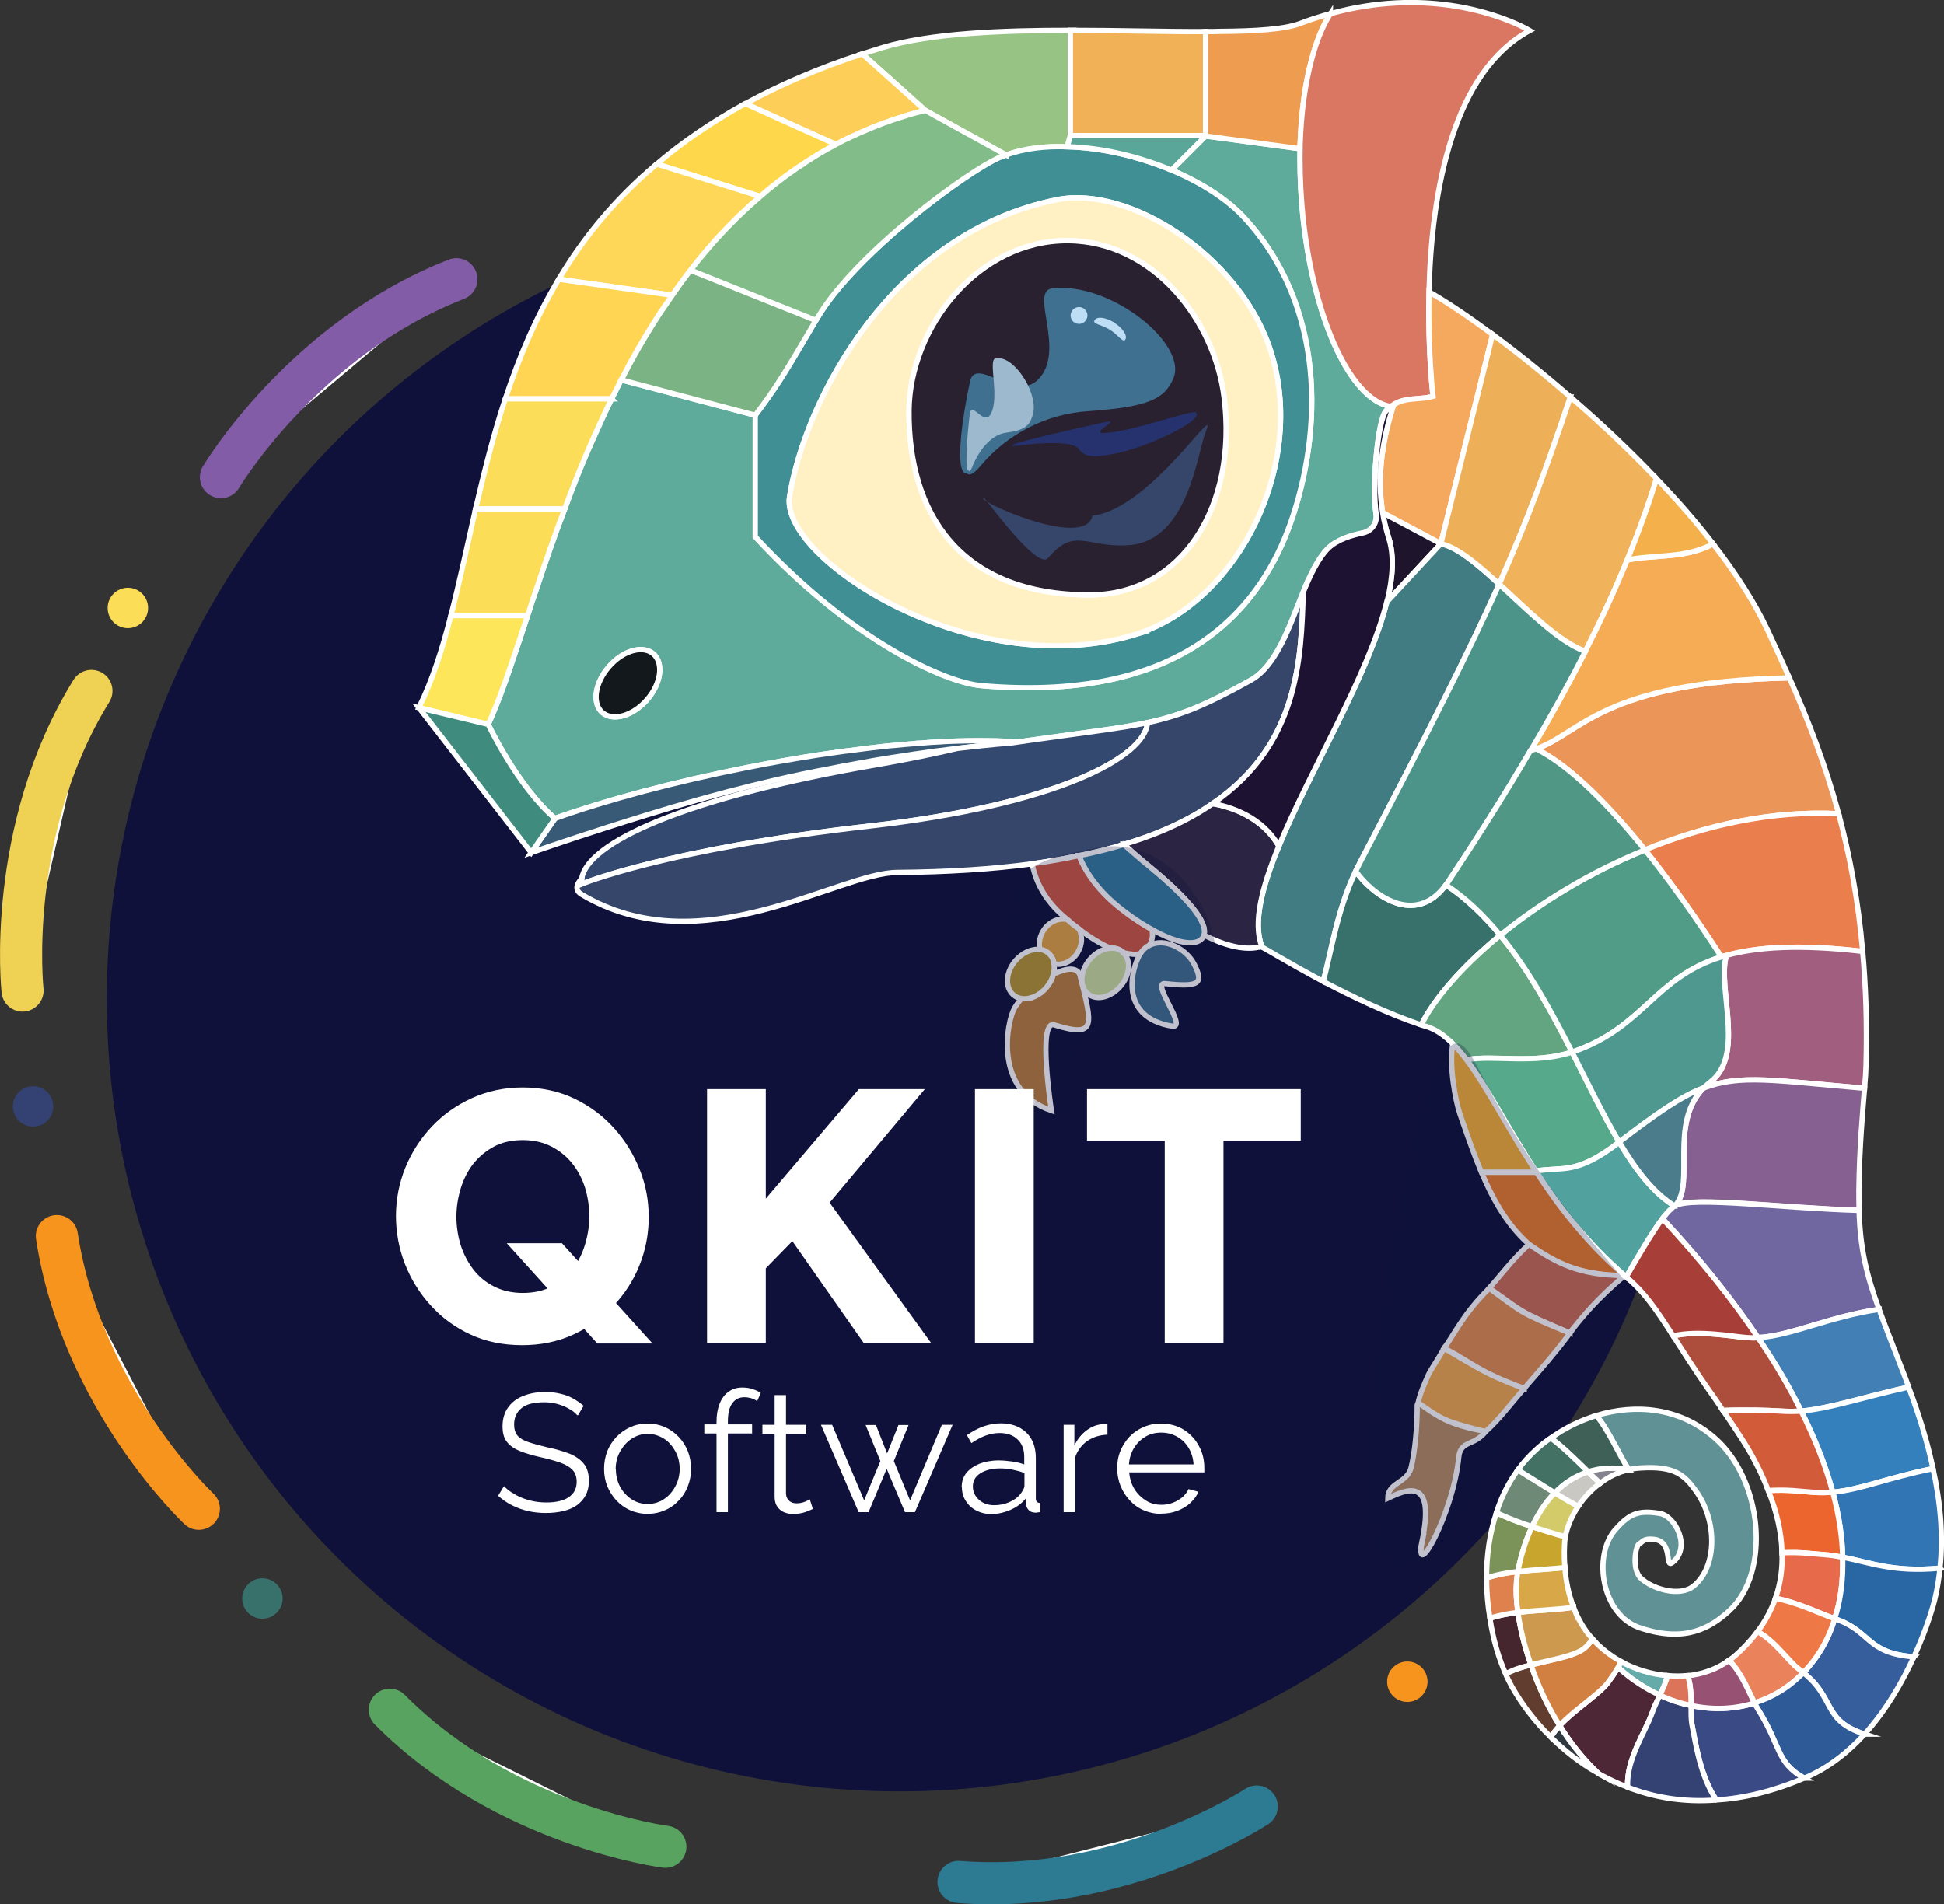 <?xml version="1.0" encoding="UTF-8"?>
<svg id="Layer_2" data-name="Layer 2" xmlns="http://www.w3.org/2000/svg" viewBox="0 0 92.3 90.43">
  <rect x="0" y="0" width="92.3" height="90.43" fill="#333333" stroke="none"/>
  <defs>
    <style>
      .cls-1 {
        stroke: #58a35f;
      }

      .cls-1, .cls-2, .cls-3, .cls-4, .cls-5, .cls-6 {
        fill: #fff;
      }

      .cls-1, .cls-3, .cls-4, .cls-5, .cls-6 {
        stroke-linecap: round;
        stroke-linejoin: round;
        stroke-width: 2px;
      }

      .cls-7 {
        fill: #e76a4a;
      }

      .cls-7, .cls-8, .cls-9, .cls-10, .cls-11, .cls-12, .cls-13, .cls-14, .cls-15, .cls-16, .cls-17, .cls-18, .cls-19, .cls-20, .cls-21, .cls-22, .cls-23, .cls-24, .cls-25, .cls-26, .cls-27, .cls-28, .cls-29, .cls-30, .cls-31, .cls-32, .cls-33, .cls-34, .cls-35, .cls-36, .cls-37, .cls-38, .cls-39, .cls-40, .cls-41, .cls-42, .cls-43, .cls-44, .cls-45, .cls-46, .cls-47, .cls-48, .cls-49, .cls-50, .cls-51, .cls-52, .cls-53, .cls-54, .cls-55, .cls-56, .cls-57, .cls-58, .cls-59, .cls-60, .cls-61, .cls-62, .cls-63, .cls-64, .cls-65, .cls-66, .cls-67, .cls-68, .cls-69, .cls-70, .cls-71, .cls-72, .cls-73, .cls-74, .cls-75, .cls-76, .cls-77, .cls-78, .cls-79, .cls-80, .cls-81, .cls-82, .cls-83, .cls-84, .cls-85, .cls-86, .cls-87, .cls-88, .cls-89, .cls-90, .cls-91, .cls-92, .cls-93, .cls-94, .cls-95, .cls-96, .cls-97, .cls-98, .cls-99, .cls-100, .cls-101 {
        stroke: #fff;
        stroke-miterlimit: 10;
        stroke-width: .25px;
      }

      .cls-8 {
        fill: #a15e7e;
      }

      .cls-9 {
        fill: #65abaa;
      }

      .cls-10 {
        fill: #d3ca6a;
      }

      .cls-11 {
        fill: #d25b3a;
      }

      .cls-102 {
        fill: #25326d;
      }

      .cls-12 {
        fill: #385a76;
      }

      .cls-13 {
        fill: #e3a343;
      }

      .cls-14, .cls-103 {
        fill: #407090;
      }

      .cls-104, .cls-75 {
        fill: #fcdd57;
      }

      .cls-15, .cls-105 {
        fill: #334173;
      }

      .cls-16 {
        fill: #eeaf59;
      }

      .cls-106 {
        fill: #9db9cd;
      }

      .cls-17 {
        fill: #ec9558;
      }

      .cls-18 {
        fill: #51a29f;
      }

      .cls-19 {
        fill: #a73f38;
      }

      .cls-20 {
        fill: #ffd553;
      }

      .cls-21 {
        fill: #437163;
      }

      .cls-22 {
        fill: #292030;
      }

      .cls-23 {
        fill: #ee9d50;
      }

      .cls-24 {
        fill: #eb7d2c;
      }

      .cls-25 {
        fill: #7b9358;
      }

      .cls-26 {
        fill: #c8a62d;
      }

      .cls-27 {
        fill: #ffd758;
      }

      .cls-28 {
        fill: #82bc89;
      }

      .cls-29 {
        fill: #eb7e4d;
      }

      .cls-30, .cls-107 {
        fill: #38706c;
      }

      .cls-31 {
        fill: #866090;
      }

      .cls-32 {
        fill: #ec652e;
      }

      .cls-33 {
        fill: #13181d;
      }

      .cls-34 {
        fill: #fee65a;
      }

      .cls-35 {
        fill: #613d30;
      }

      .cls-36 {
        fill: #4e2737;
      }

      .cls-108 {
        fill: #bddef5;
      }

      .cls-37 {
        fill: #46262e;
      }

      .cls-38 {
        fill: #4c9489;
      }

      .cls-39 {
        fill: #2b2543;
      }

      .cls-40 {
        fill: #1e142c;
      }

      .cls-41 {
        fill: #303940;
      }

      .cls-42 {
        fill: #57a98c;
      }

      .cls-43 {
        fill: #5eaa9b;
      }

      .cls-44 {
        fill: #394a85;
      }

      .cls-45 {
        fill: #de814c;
      }

      .cls-46 {
        fill: #2966a4;
      }

      .cls-47 {
        fill: #3480bc;
      }

      .cls-48 {
        fill: #509c86;
      }

      .cls-49 {
        fill: #cc994f;
      }

      .cls-50 {
        fill: #6e8a76;
      }

      .cls-51 {
        fill: #3f8f94;
      }

      .cls-3 {
        stroke: #f7941d;
      }

      .cls-4 {
        stroke: #efd154;
      }

      .cls-52 {
        fill: #609194;
      }

      .cls-5 {
        stroke: #2d7b93;
      }

      .cls-53 {
        fill: #b98e65;
      }

      .cls-54 {
        fill: #f5ac55;
      }

      .cls-55 {
        fill: #cddf9f;
      }

      .cls-56 {
        fill: #db7459;
      }

      .cls-57 {
        fill: #3f8c7e;
      }

      .cls-58 {
        fill: #417fb5;
      }

      .cls-59 {
        fill: #85828f;
      }

      .cls-6 {
        stroke: #825ca6;
      }

      .cls-60 {
        fill: #ee7946;
      }

      .cls-109 {
        opacity: .26;
      }

      .cls-109, .cls-110 {
        fill: #0f113a;
      }

      .cls-61 {
        fill: #7cb385;
      }

      .cls-62 {
        fill: #f1aa4f;
      }

      .cls-63 {
        fill: #417c82;
      }

      .cls-64 {
        fill: #2e5a97;
      }

      .cls-65 {
        fill: #509885;
      }

      .cls-66 {
        fill: #63a580;
      }

      .cls-67 {
        fill: #f4a95e;
      }

      .cls-68 {
        fill: #5aa79a;
      }

      .cls-69 {
        fill: #b79433;
      }

      .cls-70 {
        fill: #365d9c;
      }

      .cls-71 {
        fill: #7167a0;
      }

      .cls-72 {
        fill: #fff1c3;
      }

      .cls-73 {
        fill: #d28042;
      }

      .cls-74 {
        fill: #ea835c;
      }

      .cls-76 {
        fill: #e28e50;
      }

      .cls-111, .cls-83 {
        fill: #35466a;
      }

      .cls-77 {
        fill: #d8a848;
      }

      .cls-78 {
        fill: #4f9890;
      }

      .cls-79 {
        fill: #f3b04b;
      }

      .cls-112 {
        fill: #f7941d;
      }

      .cls-80 {
        fill: #347ba1;
      }

      .cls-81 {
        fill: #d97763;
      }

      .cls-82 {
        fill: #97c485;
      }

      .cls-84 {
        fill: #4a7c8b;
      }

      .cls-85 {
        fill: #ad4e3c;
      }

      .cls-86 {
        fill: #bb7f3d;
      }

      .cls-87 {
        fill: #f7b137;
      }

      .cls-88 {
        fill: #ca6d55;
      }

      .cls-89 {
        fill: #fbdd59;
      }

      .cls-90 {
        fill: #d05944;
      }

      .cls-91 {
        fill: #1e1232;
      }

      .cls-92 {
        fill: #3275b5;
      }

      .cls-93 {
        fill: none;
      }

      .cls-94 {
        fill: #cac8c3;
      }

      .cls-95 {
        fill: #f1b157;
      }

      .cls-96 {
        fill: #3e6057;
      }

      .cls-97 {
        fill: #f0b25a;
      }

      .cls-98 {
        fill: #965173;
      }

      .cls-99 {
        fill: #fdcf58;
      }

      .cls-100 {
        fill: #ffd74a;
      }

      .cls-101 {
        fill: #334970;
      }
    </style>
  </defs>
  <g id="Layer_1-2" data-name="Layer 1">
    <g>
      <path class="cls-109" d="M57.58,46.55c-1.81,4.6-5,1.54-5.55,5.35-.43,2.97-5.39,.88-4.59-4.53,.85-5.76-.23-6.51,4.71-7.38,3.67-.65,6.53,3.77,5.43,6.56Z"/>
      <g>
        <circle class="cls-110" cx="42.71" cy="47.43" r="37.64"/>
        <g>
          <path class="cls-43" d="M66.04,19.3s-.02,0-.03-.01c-1.94-.31-3.78-4.43-4.2-9.59-.08-.99-.1-1.95-.08-2.85l-.03,.21-4.46-.6-1.62,1.62c1.41,.59,2.63,1.37,3.44,2.24,3.91,4.23,3.74,10.17,2.22,14.5-1.28,3.63-4.66,8.61-14.68,7.74-1.76-.15-6.23-2.18-10.74-7.07v-5.77l-6.36-1.68h-.01c-.15,.3-.3,.6-.45,.9-.22,.44-.42,.88-.62,1.32-.16,.35-.32,.7-.47,1.05-.08,.19-.16,.38-.24,.57-.12,.28-.24,.57-.35,.85-.11,.28-.22,.57-.33,.85-.07,.2-.15,.39-.22,.59-.07,.18-.13,.36-.2,.53-.1,.27-.2,.53-.29,.8-.16,.44-.31,.87-.45,1.29-.01,.02-.02,.05-.03,.07-.11,.32-.21,.63-.31,.93-.17,.49-.33,.97-.48,1.44-.62,1.87-1.15,3.5-1.66,4.69-.07,.17-.14,.33-.21,.48,0,0,1.38,2.93,3.16,4.46,2.47-.87,5.66-1.73,9.17-2.42,1.15-.23,2.27-.42,3.35-.59,.35-.05,.7-.1,1.05-.15,.14-.02,.27-.04,.4-.05,.58-.08,1.15-.15,1.7-.21,.15-.02,.3-.03,.44-.04,.3-.03,.6-.06,.89-.08,.14-.02,.27-.03,.4-.03,.31-.03,.61-.05,.9-.06,.1-.01,.2-.01,.29-.02,.73-.03,1.4-.04,2.02-.03,.5,0,.95,.03,1.36,.06h0c.35-.05,.68-.1,.99-.14,2.4-.34,3.9-.51,5.17-.78,1.58-.34,2.8-.84,4.91-2.02,1.24-.7,1.84-2.58,2.49-4.18,.34-.83,.7-1.59,1.17-2.07,.42-.42,1.11-.63,1.65-.74,.43-.08,.71-.48,.64-.91-.2-1.26,.07-4.43,.47-4.89,.07-.08,.15-.16,.23-.21Zm-35.32,13.93c-.67,.77-1.62,1.04-2.12,.61s-.36-1.41,.31-2.18c.66-.77,1.61-1.04,2.11-.61,.5,.44,.37,1.41-.3,2.18Z"/>
          <path class="cls-93" d="M26.61,24.7c.06-.18,.13-.35,.19-.53,.08-.19,.15-.39,.23-.59"/>
          <path class="cls-93" d="M28.42,20.26c-.17,.35-.32,.7-.47,1.05"/>
          <path class="cls-82" d="M50.82,1.44V6.44l-.15,.53c-1.04-.04-2.04,.08-2.9,.39l-3.84-2.12c-1-.9-1.99-1.79-2.99-2.68,.32-.1,.64-.2,.96-.3,2.26-.68,5.59-.82,8.92-.82Z"/>
          <path class="cls-93" d="M43.93,5.24c-.35,.08-.7,.18-1.03,.29"/>
          <path class="cls-93" d="M42.71,5.59c-.21,.06-.41,.13-.61,.21"/>
          <path class="cls-93" d="M40.47,6.47c-.27,.12-.53,.26-.78,.39"/>
          <path class="cls-93" d="M38.69,7.43c-.13,.07-.25,.15-.38,.24"/>
          <path class="cls-93" d="M36.94,8.64c-.29,.22-.57,.44-.84,.69"/>
          <path class="cls-93" d="M32.79,12.83h-.01c-.03,.05-.07,.1-.11,.15-.26,.34-.52,.69-.76,1.04-.13,.18-.25,.36-.36,.54"/>
          <path class="cls-51" d="M59.06,10.32c-.81-.87-2.03-1.65-3.44-2.24-1.55-.65-3.31-1.07-4.95-1.11-1.04-.04-2.04,.08-2.9,.39-.09,.03-.17,.06-.25,.09-1.53,.63-6.92,4.6-8.71,7.65-.02,.04-.05,.08-.07,.11-1.51,2.58-1.88,3.18-2.88,4.51v5.77c4.51,4.89,8.98,6.92,10.74,7.07,10.02,.87,13.4-4.11,14.68-7.74,1.52-4.33,1.69-10.27-2.22-14.5Zm-5.29,19.85c-7.66,2.24-16.75-3.66-16.28-6.59,.74-4.61,4.87-12.55,12.72-14.1,3.36-.66,8.49,2.56,10.04,6.94,1.92,5.43-1.38,12.26-6.48,13.75Z"/>
          <path class="cls-72" d="M60.25,16.42c-1.55-4.38-6.68-7.6-10.04-6.94-7.85,1.55-11.98,9.49-12.72,14.1-.47,2.93,8.62,8.83,16.28,6.59,5.1-1.49,8.4-8.32,6.48-13.75Zm-8.52,11.83c-6.22,0-8.6-3.94-8.57-8.74,.03-3.96,3.28-8.12,7.57-8.08,4.05,.04,6.95,3.81,7.39,7.45,.64,5.13-1.97,9.37-6.39,9.37Z"/>
          <path class="cls-22" d="M51.73,28.25c-6.22,0-8.6-3.94-8.57-8.74,.03-3.96,3.28-8.12,7.57-8.08,4.05,.04,6.95,3.81,7.39,7.45,.64,5.13-1.97,9.37-6.39,9.37Z"/>
          <path class="cls-33" d="M30.72,33.23c-.67,.77-1.62,1.04-2.12,.61s-.36-1.41,.31-2.18c.66-.77,1.61-1.04,2.11-.61,.5,.44,.37,1.41-.3,2.18Z"/>
          <path class="cls-12" d="M48.31,35.24c-.09,.01-.18,.03-.27,.04,0,0-.96,.07-2.58,.26-.16,.02-.32,.04-.49,.06-.15,.02-.3,.04-.46,.06-.06,0-.11,.01-.17,.02-.58,.08-1.21,.17-1.89,.28-.02,0-.05,0-.08,.01-.53,.08-1.09,.18-1.68,.29-.41,.07-.84,.15-1.27,.24-.87,.16-1.78,.35-2.72,.57-.7,.16-1.42,.34-2.15,.53-.48,.13-.97,.26-1.47,.4-3.01,.85-6.21,1.93-6.21,1.93-.7,.23-1.27,.43-1.65,.56l1.11-1.59,.02-.03h-.01c2.47-.88,5.66-1.74,9.17-2.43,1.15-.23,2.27-.42,3.35-.59,.35-.05,.7-.1,1.05-.15,.14-.02,.27-.04,.4-.05,.58-.08,1.15-.15,1.7-.21,.15-.02,.3-.03,.44-.04,.3-.03,.6-.06,.89-.08,.14-.02,.27-.03,.4-.03,.31-.03,.61-.05,.9-.06,.1-.01,.2-.01,.29-.02,.73-.03,1.4-.04,2.02-.03,.5,0,.95,.03,1.36,.06Z"/>
          <path class="cls-34" d="M25.05,29.23c-.62,1.87-1.15,3.5-1.66,4.69-.07,.17-.14,.33-.21,.48l-3.29-.79c.64-1.3,1.11-2.78,1.52-4.38h3.64Z"/>
          <path class="cls-57" d="M26.35,38.87l-.02,.03-1.11,1.59-.71-.92-4.62-5.96,3.29,.79s1.38,2.93,3.16,4.46h.01Z"/>
          <path class="cls-99" d="M43.93,5.24c-.35,.08-.7,.18-1.03,.29-.07,.02-.13,.04-.19,.06-.21,.06-.41,.13-.61,.21-.07,.02-.13,.04-.2,.07-.24,.08-.47,.17-.7,.28-.24,.1-.47,.2-.7,.31-.01,0-.02,0-.03,.01-.27,.12-.53,.25-.78,.39l-4.3-1.94c1.62-.88,3.46-1.68,5.55-2.36,1,.89,1.99,1.78,2.99,2.68Z"/>
          <path class="cls-100" d="M39.69,6.86c-.34,.18-.68,.37-1,.57-.13,.08-.26,.16-.38,.24-.05,.03-.1,.06-.15,.11-.17,.1-.34,.21-.5,.33-.25,.17-.49,.35-.72,.53-.29,.22-.57,.45-.84,.69l-4.92-1.54c1.21-1.03,2.6-1.99,4.2-2.87h.01l4.3,1.94Z"/>
          <path class="cls-27" d="M36.1,9.33c-.33,.28-.66,.58-.97,.88-.13,.12-.25,.24-.36,.36-.15,.14-.29,.29-.43,.44-.3,.31-.58,.63-.86,.96-.01,.01-.02,.03-.03,.04-.21,.24-.41,.49-.6,.74-.02,.02-.04,.05-.06,.08-.04,.05-.08,.1-.12,.15-.26,.34-.51,.69-.75,1.04h-.01l-5.38-.76c1.16-1.95,2.66-3.8,4.65-5.47l4.92,1.54Z"/>
          <path class="cls-20" d="M31.92,14.02c-.12,.18-.25,.36-.37,.54-.13,.18-.25,.36-.36,.54-.62,.96-1.18,1.94-1.69,2.94h-.01c-.15,.3-.3,.6-.45,.9h-5.05c.64-1.93,1.44-3.85,2.54-5.68l5.38,.76h.01Z"/>
          <path class="cls-89" d="M29.04,18.94c-.22,.44-.42,.88-.62,1.32-.16,.35-.32,.7-.47,1.05-.08,.19-.16,.38-.24,.57-.12,.28-.24,.57-.35,.85-.11,.28-.22,.57-.33,.85-.07,.2-.15,.39-.22,.59h-4.23c.4-1.71,.83-3.47,1.41-5.23h5.05Z"/>
          <path class="cls-75" d="M26.81,24.17c-.07,.18-.13,.36-.2,.53-.1,.27-.2,.53-.29,.8-.16,.44-.31,.87-.45,1.29-.01,.02-.02,.05-.03,.07-.11,.32-.21,.63-.31,.93-.17,.49-.33,.97-.48,1.44h-3.64c.41-1.59,.77-3.3,1.17-5.06h4.23Z"/>
          <path class="cls-101" d="M54.48,34.32c-.1,1.63-4.29,3.9-13.21,4.91-9.65,1.09-13.65,2.75-13.65,2.75-.01-.09-.01-.18,0-.27,.27-1.64,4.64-3.8,14.2-5.43,1.32-.23,2.53-.48,3.64-.74,1.62-.19,2.58-.26,2.58-.26,.09-.01,.18-.03,.27-.04h0c.35-.05,.68-.1,.99-.14,2.4-.34,3.9-.51,5.17-.78Z"/>
          <path class="cls-95" d="M57.24,1.5V6.44h-6.42V1.44c2.26,0,4.51,.07,6.42,.06Z"/>
          <path class="cls-68" d="M57.24,6.44v.02l-1.62,1.62c-1.55-.65-3.31-1.07-4.95-1.11l.15-.53h6.42Z"/>
          <path class="cls-23" d="M63.17,.65c-.36,.55-.66,1.29-.89,2.16-.31,1.14-.5,2.52-.55,4.04l-.03,.21-4.46-.6V1.5c.23,0,.46,0,.67-.01,1.73-.01,3.1-.1,3.83-.38,.27-.1,.54-.2,.81-.28,.21-.07,.42-.13,.62-.18Z"/>
          <path class="cls-61" d="M38.74,15.21c-1.51,2.58-1.88,3.18-2.88,4.51l-6.36-1.68c.51-1,1.07-1.98,1.69-2.94,.11-.18,.23-.36,.36-.54,.12-.18,.25-.36,.37-.54,.24-.35,.49-.7,.75-1.04,.04-.05,.08-.1,.12-.15l5.95,2.38Z"/>
          <line class="cls-93" x1="32.79" y1="12.83" x2="32.78" y2="12.83"/>
          <path class="cls-28" d="M47.77,7.36c-.09,.03-.17,.06-.25,.09-1.53,.63-6.92,4.6-8.71,7.65-.02,.04-.05,.08-.07,.11l-5.95-2.38s.04-.06,.06-.08c.19-.25,.39-.5,.6-.74,.01-.01,.02-.03,.03-.04,.28-.33,.56-.65,.86-.96,.14-.15,.28-.3,.43-.44,.11-.12,.23-.24,.36-.36,.31-.3,.64-.6,.97-.88,.27-.24,.55-.47,.84-.69,.23-.18,.47-.36,.72-.53,.16-.12,.33-.23,.5-.33,.05-.05,.1-.08,.15-.11,.12-.08,.25-.16,.38-.24,.32-.2,.66-.39,1-.57,.25-.14,.51-.27,.78-.39,.01-.01,.02-.01,.03-.01,.23-.11,.46-.21,.7-.31,.23-.1,.46-.19,.7-.28,.07-.03,.13-.05,.2-.07,.2-.08,.4-.15,.61-.21,.06-.02,.12-.04,.19-.06,.33-.11,.68-.2,1.03-.29l3.84,2.12Z"/>
          <path class="cls-83" d="M61.88,28.12c-.1,3.15-.2,7.24-4.3,10.04-1.1,.76-2.48,1.42-4.23,1.94-.02-.01-.03-.03-.04-.03v.05c-.64,.19-1.32,.36-2.06,.51h-.01l-.02-.03s.01,.02,.01,.03c-.69,.15-1.43,.28-2.22,.39-1.85,.25-3.98,.39-6.42,.41-2.81,.02-9.31,4.43-14.98,1.04-.3-.18-.28-.44,.01-.76-.01,.09-.01,.18,0,.27,0,0,4-1.66,13.65-2.75,8.92-1.01,13.11-3.28,13.21-4.91,1.58-.34,2.8-.84,4.91-2.02,1.24-.7,1.84-2.58,2.49-4.18Z"/>
          <path class="cls-81" d="M72.63,1.45c-1.81,.98-2.96,2.85-3.67,5.01-.79,2.38-1.06,5.11-1.11,7.4-.04,1.82,.05,3.37,.12,4.23,.04,.47,.07,.73,.07,.73-.24,.07-.5,.09-.77,.11-.37,.03-.76,.06-1.11,.29-.04,.02-.08,.05-.12,.08-1.95-.28-3.81-4.41-4.23-9.6-.08-.99-.1-1.95-.08-2.85,.05-1.52,.24-2.9,.55-4.04,.23-.87,.53-1.61,.89-2.16,1.11-.31,2.15-.46,3.1-.51,3.87-.2,6.36,1.31,6.36,1.31Z"/>
          <path class="cls-67" d="M70.87,15.88l-2.46,9.94-2.76-1.47c-.3-1.8,.02-3.51,.5-5.08,0-.02,.01-.03,.01-.05,.35-.23,.74-.26,1.11-.29,.27-.02,.53-.04,.77-.11,0,0-.03-.26-.07-.73-.07-.86-.16-2.41-.12-4.23,.76,.43,1.81,1.13,3.02,2.02Z"/>
          <path class="cls-40" d="M65.86,28.56c.28-1.15,.34-2.17,.08-3-.13-.41-.23-.81-.29-1.21l2.76,1.47-2.55,2.74Z"/>
          <path class="cls-63" d="M71.18,27.74c-1.44,3.22-3.35,7-6.57,13.15-.08,.16-.16,.32-.24,.48-.88,1.88-1.1,3.53-1.54,5.24-1.65-.88-2.86-1.63-2.91-1.63,0-.01-.01-.03-.01-.04-.43-1.13,.01-2.82,.81-4.76,1.5-3.63,4.28-8.17,5.13-11.61h.01s2.55-2.75,2.55-2.75c.78,.16,1.75,.98,2.77,1.92Z"/>
          <path class="cls-16" d="M74.56,18.85c-1.15,3.43-2.06,5.93-3.38,8.89-1.02-.94-1.99-1.76-2.77-1.92l2.46-9.94c1.13,.83,2.39,1.84,3.69,2.97Z"/>
          <path class="cls-97" d="M78.65,22.73c-.4,1.3-.87,2.59-1.39,3.86-.6,1.47-1.27,2.91-1.99,4.34-1.24-.43-2.71-1.93-4.09-3.19,1.32-2.96,2.23-5.46,3.38-8.89,1.37,1.18,2.78,2.5,4.09,3.88Z"/>
          <path class="cls-30" d="M71.23,44.41c-1.8,1.48-3.12,3-3.75,4.26-1.58-.52-3.27-1.34-4.65-2.06,.44-1.71,.66-3.36,1.54-5.24,.76,1.1,2.81,2.66,4.28,.65,.97,.64,1.82,1.47,2.58,2.39Z"/>
          <path class="cls-17" d="M87.3,38.64c-3.19-.16-6.35,.55-9.2,1.72-1.6-1.98-3.48-3.96-5.17-4.8,2.1-.7,3.11-3.19,12.03-3.37,.89,2,1.7,4.09,2.34,6.45Z"/>
          <path class="cls-54" d="M84.96,32.19c-8.92,.18-9.93,2.67-12.03,3.37-.08,.03-.17,.06-.26,.08,.04-.05,.07-.11,.1-.16,.88-1.49,1.72-3.01,2.5-4.55,.72-1.43,1.39-2.87,1.99-4.34,1.37-.27,2.72-.05,4.08-.76,1.06,1.37,1.95,2.74,2.58,4.08,.35,.75,.7,1.51,1.04,2.28Z"/>
          <path class="cls-79" d="M81.34,25.83c-1.36,.71-2.71,.49-4.08,.76,.52-1.27,.99-2.56,1.39-3.86,.97,1.01,1.88,2.05,2.69,3.1Z"/>
          <path class="cls-66" d="M74.64,49.96c-1.81,.6-3.76,.12-5.01,.37-.21-.28-.43-.54-.65-.76h0c-.4-.4-.81-.69-1.25-.82-.08-.03-.17-.05-.25-.08,.63-1.26,1.95-2.78,3.75-4.26,1.36,1.65,2.43,3.63,3.41,5.55Z"/>
          <path class="cls-29" d="M88.44,45.18c-3.02-.35-5.02-.21-6.47,.19-.08,.02-.16,.04-.24,.07-.49-.75-1.89-2.92-3.63-5.08,2.85-1.17,6.01-1.88,9.2-1.72,.52,1.96,.93,4.1,1.14,6.54Z"/>
          <path class="cls-42" d="M76.88,54.24h-.01c-2.05,1.58-2.67,1.15-3.96,1.37-1.33-2.04-2.3-3.97-3.28-5.28,1.25-.25,3.2,.23,5.01-.37,.77,1.52,1.49,3.01,2.24,4.28Z"/>
          <path class="cls-8" d="M88.6,50.56c-.01,.29-.03,.66-.07,1.12-4.26-.36-5.89-.68-7.65-.01,.1-.1,.21-.2,.33-.29,1.55-1.19,.48-4.03,.69-5.68,.02-.12,.04-.23,.07-.33,1.45-.4,3.45-.54,6.47-.19,.15,1.64,.21,3.43,.16,5.38Z"/>
          <path class="cls-31" d="M88.26,56.47c0,.35,0,.68,.01,1-3.61-.1-7.93-.68-8.73-.22,.96-1.03-.32-3.87,1.34-5.58,1.76-.67,3.39-.35,7.65,.01-.09,1.12-.24,2.73-.27,4.79Z"/>
          <path class="cls-18" d="M79.5,57.27c-.05,.04-.1,.08-.16,.14-.12,.11-.26,.27-.41,.46-.53,.71-1.18,1.85-1.72,2.77-.02-.02-.05-.04-.07-.06-1.78-1.53-3.11-3.25-4.19-4.91-.01-.02-.03-.04-.04-.06,1.29-.22,1.91,.21,3.96-1.36h.01c.8,1.33,1.62,2.4,2.62,3.02Z"/>
          <path class="cls-71" d="M89.22,62.18c-2.39,.35-4.19,1.26-5.75,1.34-1.19-1.77-2.69-3.66-4.54-5.65,.15-.19,.29-.35,.41-.46,.06-.06,.11-.1,.16-.14h.02s0,0,.01,0c0,0,0-.01,.01-.01,.8-.46,5.12,.12,8.73,.22,.05,1.85,.36,3.08,.95,4.71Z"/>
          <path class="cls-58" d="M90.62,65.87c-2.06,.45-3.69,1.01-5.1,1.14-.54-1.11-1.22-2.27-2.05-3.49,1.56-.08,3.36-.99,5.75-1.34,.33,.91,.75,1.95,1.26,3.29,.05,.14,.1,.27,.14,.4Z"/>
          <path class="cls-85" d="M85.52,67.01c-.33,.02-.64,.02-.94,0-.61-.04-1.69-.07-2.77-.03h-.01c-.18-.29-.41-.61-.67-.98-.72-1.03-1.24-1.86-1.69-2.56,1.2-.29,2.91,.04,3.5,.08,.17,.01,.35,.02,.53,0,.83,1.22,1.51,2.38,2.05,3.49Z"/>
          <path class="cls-47" d="M91.78,69.74c-2.22,.45-3.43,1-4.76,1.12-.32-1.19-.81-2.48-1.5-3.85,1.41-.13,3.04-.69,5.1-1.14,.51,1.35,.9,2.64,1.16,3.87Z"/>
          <path class="cls-92" d="M92.11,74.47c-2.22,.21-3.31-.27-4.62-.52-.02-.95-.17-1.98-.47-3.09,1.33-.12,2.54-.67,4.76-1.12,.36,1.66,.49,3.22,.33,4.73Z"/>
          <path class="cls-32" d="M87.49,73.95c-.27-.05-.56-.1-.86-.12-.69-.05-1.1-.13-2.02-.09-.02-.97-.26-1.97-.65-2.96,.98-.05,1.38,.03,2.09,.08,.34,.03,.66,.02,.97,0,.3,1.11,.45,2.14,.47,3.09Z"/>
          <path class="cls-7" d="M87.49,73.95c.03,1.09-.1,2.07-.38,2.92t-.02-.01c-.59-.2-1.7-.75-2.79-.96,.24-.7,.34-1.42,.31-2.16,.92-.04,1.33,.04,2.02,.09,.3,.02,.59,.07,.86,.12Z"/>
          <path class="cls-46" d="M92.11,74.47c-.05,.48-.12,.94-.23,1.41-.07,.31-.38,1.44-1.01,2.8-2.31-.18-2.01-1.23-3.76-1.81,.28-.85,.41-1.83,.38-2.92,1.31,.25,2.4,.73,4.62,.52Z"/>
          <path class="cls-70" d="M90.87,78.68c-.54,1.18-1.3,2.52-2.34,3.67-2.02-.65-1.36-1.69-2.91-2.92,.65-.66,1.18-1.52,1.49-2.56,1.75,.58,1.45,1.63,3.76,1.81Z"/>
          <path class="cls-60" d="M87.11,76.87c-.31,1.04-.84,1.9-1.49,2.56-.06-.05-.12-.1-.19-.15-.49-.35-1.13-1.34-1.98-1.8,.38-.51,.66-1.04,.85-1.58,1.09,.21,2.2,.76,2.79,.96t.02,.01Z"/>
          <path class="cls-74" d="M85.62,79.43c-.66,.69-1.45,1.17-2.32,1.44-.28-.56-.64-1.48-1.21-2.02,.11-.07,.22-.16,.32-.25,.41-.36,.75-.74,1.04-1.12,.85,.46,1.49,1.45,1.98,1.8,.07,.05,.13,.1,.19,.15Z"/>
          <path class="cls-64" d="M88.53,82.35c-.78,.86-1.71,1.6-2.81,2.07-.02,.01-.04,.02-.06,.02-1.34-.75-1.08-1.51-2.22-3.32-.04-.07-.09-.15-.14-.25,.87-.27,1.66-.75,2.32-1.44,1.55,1.23,.89,2.27,2.91,2.92Z"/>
          <path class="cls-44" d="M85.66,84.44c-1.5,.64-2.89,.96-4.17,1.04-.76-1.14-.97-2.62-1.16-3.6-.04-.22-.04-.54-.04-.89,1.04,.22,2.07,.18,3.01-.12,.05,.1,.1,.18,.14,.25,1.14,1.81,.88,2.57,2.22,3.32Z"/>
          <path class="cls-98" d="M83.3,80.87c-.94,.3-1.97,.34-3.01,.12,0-.49-.01-1.03-.17-1.41,.71-.08,1.39-.31,1.97-.73,.57,.54,.93,1.46,1.21,2.02Z"/>
          <path class="cls-9" d="M79.17,79.57c-.06,.28-.21,.62-.36,.93-.69-.31-1.36-.75-1.99-1.32,.06-.09,.11-.18,.15-.27,.68,.37,1.44,.6,2.2,.66Z"/>
          <path class="cls-36" d="M78.81,80.5c-.14,.3-.28,.58-.35,.79-.34,.98-1.26,2.25-1.18,3.58-.49-.18-.94-.4-1.36-.63-.02,0-.03-.02-.04-.03-.72-.68-1.33-1.45-1.83-2.27,.74-.78,1.84-1.46,2.28-2.02,.14-.19,.33-.45,.49-.74,.63,.57,1.3,1.01,1.99,1.32Z"/>
          <path class="cls-15" d="M81.49,85.48c-1.58,.12-2.98-.13-4.21-.61-.08-1.33,.84-2.6,1.18-3.58,.07-.21,.21-.49,.35-.79,.49,.23,.99,.39,1.48,.49,0,.35,0,.67,.04,.89,.19,.98,.4,2.46,1.16,3.6Z"/>
          <path class="cls-41" d="M75.88,84.21c-.87-.49-1.62-1.09-2.25-1.72,.11-.19,.26-.37,.42-.55,.5,.82,1.11,1.59,1.83,2.27Z"/>
          <path class="cls-35" d="M74.05,81.94c-.16,.18-.31,.36-.42,.55-.81-.79-1.42-1.64-1.85-2.4-.1-.18-.2-.38-.29-.6,.31-.18,.74-.32,1.2-.43,.32,.95,.77,1.94,1.36,2.88Z"/>
          <path class="cls-37" d="M72.69,79.06c-.46,.11-.89,.25-1.2,.43-.33-.73-.6-1.64-.75-2.64,.4-.14,.86-.22,1.33-.28,.1,.73,.3,1.59,.62,2.49Z"/>
          <path class="cls-45" d="M72.07,76.57c-.47,.06-.93,.14-1.33,.28-.1-.61-.16-1.26-.16-1.91,.45-.16,.96-.25,1.49-.31-.04,.21-.06,.4-.07,.54-.03,.38-.01,.85,.07,1.4Z"/>
          <path class="cls-25" d="M72.74,72.5c-.36,.77-.57,1.56-.67,2.13-.53,.06-1.04,.15-1.49,.31,0-1.04,.14-2.11,.47-3.11,.36,.19,.98,.43,1.69,.67Z"/>
          <path class="cls-50" d="M73.82,70.89c-.46,.47-.81,1.04-1.08,1.61-.71-.24-1.33-.48-1.69-.67,.23-.72,.56-1.41,1.02-2.03,.44,.27,1.1,.69,1.75,1.09Z"/>
          <path class="cls-73" d="M76.97,78.91c-.04,.09-.09,.18-.15,.27-.16,.29-.35,.55-.49,.74-.44,.56-1.54,1.24-2.28,2.02-.59-.94-1.04-1.93-1.36-2.88,.88-.22,1.86-.38,2.39-.69,.18-.1,.37-.3,.53-.54,.02,.02,.04,.05,.06,.07,.37,.4,.82,.74,1.3,1.01Z"/>
          <path class="cls-49" d="M75.61,77.83c-.16,.24-.35,.44-.53,.54-.53,.31-1.51,.47-2.39,.69-.32-.9-.52-1.76-.62-2.49,.99-.12,2.02-.13,2.64-.25,.2,.53,.48,1.05,.9,1.51Z"/>
          <path class="cls-77" d="M74.71,76.32c-.62,.12-1.65,.13-2.64,.25-.08-.55-.1-1.02-.07-1.4,0-.14,.03-.33,.07-.54,.81-.09,1.63-.12,2.23-.19,.04,.55,.15,1.22,.41,1.88Z"/>
          <path class="cls-26" d="M74.3,74.44c-.6,.07-1.42,.1-2.23,.19,.1-.57,.31-1.36,.67-2.13,.5,.16,1.04,.33,1.58,.48-.02,.09-.02,.17-.03,.25-.01,.18-.04,.63,.01,1.21Z"/>
          <path class="cls-10" d="M74.93,71.53c-.32,.49-.53,1.01-.61,1.45-.54-.15-1.08-.32-1.58-.48,.27-.57,.62-1.14,1.08-1.61,.39,.24,.77,.46,1.11,.64Z"/>
          <path class="cls-94" d="M75.98,70.43c-.42,.3-.77,.69-1.05,1.1-.34-.18-.72-.4-1.11-.64,.42-.44,.95-.8,1.58-1,.2,.2,.4,.39,.58,.54Z"/>
          <path class="cls-59" d="M77.33,69.79c-.51,.12-.96,.34-1.35,.64-.18-.15-.38-.34-.58-.54,.55-.18,1.19-.23,1.93-.1Z"/>
          <path class="cls-52" d="M82.11,76.49c-.89,.81-2.08,1.53-4.23,.82-1.84-.6-2.29-3.45-1.16-4.7,.64-.71,1.04-.91,2.08-.74,.73,.11,1.51,1.6,.62,2.32-.42,.34,.07-.99-.9-1.09-.52-.06-.55,.16-.69,.21-.17,.07-.37,1.19,.06,1.62,.54,.53,1.87,.93,2.53,.38,1.13-.93,1.12-3.13,.07-4.55-.52-.71-.98-1.16-2.61-1.05-.19,.01-.38,.04-.55,.08-.44-.66-.95-1.88-1.54-2.57,1.85-.56,3.95-.4,5.62,1.06,2.29,1.99,2.68,6.4,.7,8.21Z"/>
          <path class="cls-96" d="M77.33,69.79c-.74-.13-1.38-.08-1.93,.1-.57-.56-1.22-1.2-1.77-1.6,.64-.46,1.38-.83,2.16-1.07,.59,.69,1.1,1.91,1.54,2.57Z"/>
          <path class="cls-21" d="M75.4,69.89c-.63,.2-1.16,.56-1.58,1-.65-.4-1.31-.82-1.75-1.09,.24-.34,.53-.66,.86-.96,.22-.2,.45-.39,.7-.55,.55,.4,1.2,1.04,1.77,1.6Z"/>
          <line class="cls-93" x1="65.65" y1="24.35" x2="65.55" y2="24.3"/>
          <path class="cls-48" d="M81.73,45.44c-3.19,.99-3.67,3.34-7.02,4.5-.02,.01-.05,.02-.07,.02-.98-1.92-2.05-3.9-3.41-5.55,1.86-1.51,4.23-2.98,6.87-4.05,1.74,2.16,3.14,4.33,3.63,5.08Z"/>
          <path class="cls-78" d="M81.21,51.38c-.12,.09-.23,.19-.33,.29-1.08,.41-2.2,1.2-4,2.57-.75-1.27-1.47-2.76-2.24-4.28,.02,0,.05,0,.07-.02,3.35-1.16,3.83-3.51,7.02-4.5,.08-.03,.16-.05,.24-.07-.03,.1-.05,.21-.07,.33-.21,1.65,.86,4.49-.69,5.68Z"/>
          <path class="cls-38" d="M75.27,30.93c-.78,1.54-1.62,3.06-2.5,4.55-.03,.05-.06,.11-.1,.16-1.24,2.13-2.57,4.21-3.91,6.23-.03,.05-.07,.1-.11,.15-1.47,2.01-3.52,.45-4.28-.65,.08-.16,.16-.32,.24-.48,3.22-6.15,5.13-9.93,6.57-13.15,1.38,1.26,2.85,2.76,4.09,3.19Z"/>
          <path class="cls-65" d="M78.1,40.36c-2.64,1.07-5.01,2.54-6.87,4.05-.76-.92-1.61-1.75-2.58-2.39,.04-.05,.08-.1,.11-.15,1.34-2.02,2.67-4.1,3.91-6.23,.09-.02,.18-.05,.26-.08,1.69,.84,3.57,2.82,5.17,4.8Z"/>
          <path class="cls-93" d="M81.91,45.71h-.01"/>
          <path class="cls-84" d="M79.54,57.25s-.01,.01-.01,.01c-.01,0-.01,0-.01,0h-.02c-1-.62-1.82-1.69-2.62-3.03,1.8-1.37,2.92-2.16,4-2.57-1.66,1.71-.38,4.55-1.34,5.58Z"/>
          <path class="cls-19" d="M83.47,63.52c-.18,.02-.36,.01-.53,0-.59-.04-2.3-.37-3.5-.08-.78-1.21-1.31-2.02-2.23-2.8,.54-.92,1.19-2.06,1.72-2.77,1.85,1.99,3.35,3.88,4.54,5.65Z"/>
          <path class="cls-11" d="M87.02,70.86c-.31,.02-.63,.03-.97,0-.71-.05-1.11-.13-2.09-.08-.22-.57-.49-1.14-.8-1.7-.12-.21-.36-.65-1.35-2.1,1.08-.04,2.16-.01,2.77,.03,.3,.02,.61,.02,.94,0,.69,1.37,1.18,2.66,1.5,3.85Z"/>
          <path class="cls-56" d="M80.29,80.99c-.49-.1-.99-.26-1.48-.49,.15-.31,.3-.65,.36-.93,.32,.03,.63,.03,.95,0,.16,.38,.17,.92,.17,1.41Z"/>
          <path class="cls-39" d="M59.91,44.94c-.73,.23-1.74-.02-2.75-.54,.2-.63-.84-1.81-2.56-3.23-.47-.38-.88-.75-1.25-1.07,1.75-.52,3.13-1.18,4.23-1.94,.82,.15,2.33,.6,3.14,2.02-.8,1.94-1.24,3.63-.81,4.76Z"/>
          <path class="cls-90" d="M54.58,44.88h0c-.13,.07-.26,.17-.36,.3-.02,.03-.05,.07-.08,.11-.21,.05-.48,.03-.8-.05h-.01s-.02-.03-.04-.05c-.15-.12-.35-.18-.55-.16h-.01c-.46-.2-.97-.51-1.5-.91h0c-.18-.13-.37-.28-.55-.45-.11-.09-.22-.19-.33-.29-.82-.76-1.21-1.62-1.34-2.36,.79-.11,1.53-.24,2.22-.39,.29,.74,.87,1.6,1.79,2.36,.58,.48,1.15,.86,1.66,1.14,.07,.24,.05,.48-.1,.75Z"/>
          <path class="cls-80" d="M57.16,44.4c-.01,.06-.04,.11-.08,.16-.33,.39-1.24,.23-2.4-.43-.51-.28-1.08-.66-1.66-1.14-.92-.76-1.5-1.62-1.79-2.36h.02c.74-.15,1.42-.32,2.06-.51,.02-.01,.03-.01,.04-.02,.37,.32,.78,.69,1.25,1.07,1.72,1.42,2.76,2.6,2.56,3.23Z"/>
          <path class="cls-13" d="M51.18,45.21c-.25,.44-.73,.66-1.14,.56-.02-.21-.12-.39-.28-.52-.11-.09-.25-.15-.39-.16-.06-.27-.02-.57,.14-.85,.25-.45,.75-.68,1.17-.57,.18,.17,.37,.32,.55,.44h0c.17,.33,.16,.74-.05,1.1Z"/>
          <path class="cls-55" d="M53.22,46.81c-.45,.55-1.15,.73-1.56,.39-.42-.34-.39-1.06,.06-1.61,.29-.35,.66-.55,1.01-.56h.01c.2-.02,.4,.04,.55,.16,.02,.02,.04,.03,.04,.05h.01c.36,.36,.32,1.04-.12,1.57Z"/>
          <path class="cls-14" d="M55.32,46.71c-.71-.09,1.12,2.15,.32,2.02-2.52-.42-1.95-2.71-1.5-3.44,.03-.04,.06-.08,.08-.11,.1-.13,.23-.23,.36-.29h0c.73-.38,1.77,.18,2.13,.92,.44,.89,.25,1.08-1.39,.9Z"/>
          <path class="cls-86" d="M50.05,48.67c-.8-.25-.13,4.07-.13,4.07-2.79-.93-2.11-4.25-1.75-4.87,.09-.15,.2-.3,.33-.45,.39,.06,.87-.14,1.2-.55,.16-.19,.26-.4,.31-.6,.61-.31,1.16-.37,1.27,.07,.59,2.37,.8,2.96-1.23,2.33Z"/>
          <path class="cls-69" d="M50.01,46.27c-.05,.2-.15,.41-.31,.6-.33,.41-.81,.61-1.2,.55-.14-.02-.26-.07-.37-.16-.42-.34-.39-1.06,.06-1.61,.34-.41,.8-.61,1.18-.56,.14,.01,.28,.07,.39,.16,.16,.13,.26,.31,.28,.52,.03,.16,.02,.32-.03,.5Z"/>
          <path class="cls-62" d="M72.37,65.93c-.61,.7-1.18,1.47-1.84,2.06-1.86-.48-2.18-.61-3.21-1.32,.08-.44,.33-1.01,.45-1.27,.13-.32,.27-.47,.8-1.37,1.65,.97,2.01,1.2,3.8,1.91Z"/>
          <path class="cls-53" d="M67.52,73.19c.63-3.07-.7-2.48-1.63-2.04,0-.75,.91-.72,1.1-1.43,.18-.69,.3-1.9,.3-3.01,0-.05,.06-.08,.11-.05,.95,.65,1.32,.97,3.14,1.32-.56,.71-1.2,.4-1.28,1.23-.27,2.72-2.16,6.06-1.73,3.97Z"/>
          <path class="cls-87" d="M72.95,55.67h-2.61c-.39-.92-.71-1.87-1.02-2.76-.22-.64-.53-2.32-.34-3.34,.22,.22,.44,.48,.65,.76,.98,1.31,1.95,3.24,3.28,5.28,.01,.02,.03,.04,.04,.06Z"/>
          <path class="cls-24" d="M77.14,60.58c-2.14,0-3.79-.68-4.86-1.79-.85-.86-1.46-1.97-1.94-3.12h2.61c1.08,1.66,2.41,3.38,4.19,4.91Z"/>
          <path class="cls-88" d="M77.14,60.58s-1.43,1.12-2.6,2.72c-2.54-1.07-2.2-.99-3.83-2.13,.53-.59,1.04-1.29,1.88-2.08,1.34,.91,2.41,1.48,4.55,1.48Z"/>
          <path class="cls-93" d="M68.98,49.57h0"/>
          <path class="cls-76" d="M74.54,63.3c-.62,.85-1.38,1.72-2.17,2.63-2.21-.8-2.47-1.22-3.8-1.91,.5-.69,.92-1.64,2.14-2.84,1.62,1.18,1.33,1.1,3.83,2.13Z"/>
          <path class="cls-91" d="M65.94,25.56c.26,.83,.2,1.85-.08,3h-.01c-.85,3.45-3.63,7.99-5.13,11.62-.81-1.42-2.32-1.87-3.14-2.02,4.1-2.8,4.2-6.89,4.3-10.04,.34-.83,.7-1.59,1.17-2.07,.42-.42,1.11-.63,1.65-.74,.43-.08,.71-.48,.64-.91-.2-1.26,.07-4.43,.47-4.89,.07-.08,.15-.16,.23-.21-.01,0-.02,0-.03-.01l.14-.02c-.48,1.57-.8,3.28-.5,5.08,.06,.4,.16,.8,.29,1.21Z"/>
          <line class="cls-93" x1="66.01" y1="19.29" x2="65.98" y2="19.3"/>
          <path class="cls-103" d="M46.56,22.12c1.27-1.51,3.09-2.45,5.06-2.59,2.84-.2,3.68-.55,4.1-1.59,.65-1.62-2.99-4.56-5.75-4.25-1.14,.13,.7,3-.71,4.36-1.05,1.01-2.94-1.14-3.2,.05-.37,1.67-.75,4.38-.18,4.38,.08,0,.17,.25,.68-.36Z"/>
          <path class="cls-102" d="M48.47,21.14c1.52-.17,2.5-.12,2.72,.16,.31,.4,.68,.45,1.71,.25,1.6-.3,4.3-1.61,3.88-1.96-.17-.15-2.88,.86-4.25,.97-1.02,.09,.98-.75-.18-.49-1.64,.36-4.28,.97-4.25,1.06,0,.01-.24,.09,.38,.02Z"/>
          <path class="cls-106" d="M46.18,22.12c.4-.92,.97-1.49,1.59-1.57,.89-.12,1.15-.33,1.29-.96,.2-.98-.94-2.77-1.8-2.57-.36,.08,.22,1.82-.22,2.64-.33,.61-.92-.69-1,.03-.12,1.01-.24,2.66-.06,2.65,.02,0,.05,.15,.21-.22Z"/>
          <path class="cls-111" d="M51.87,24.49c-.37,1.67-5.72-.83-5.15-.83,.08,0,2.53,3.45,3.04,2.84,1.27-1.51,1.86-.47,3.83-.61,2.84-.2,3.24-4.35,3.66-5.39,.65-1.62-2.62,3.68-5.38,3.99"/>
          <circle class="cls-108" cx="51.23" cy="14.98" r=".4"/>
          <path class="cls-108" d="M52.91,15.33c.4,.25,.63,.61,.52,.79s-.33-.21-.73-.46-.85-.27-.73-.46,.54-.13,.94,.12Z"/>
        </g>
        <path class="cls-109" d="M57.51,46.97c-1.81,4.6-7.17,0-6.6,4.79,.35,2.98-4.27,1.29-3.47-4.13,.85-5.76-.23-6.51,4.71-7.38,3.67-.65,6.46,3.93,5.36,6.72Z"/>
        <path class="cls-109" d="M77.21,60.87c.12,.13-3.54,2.86-6.16,8.37-2.48,5.2-6.33,8.24-6.11,.56,.21-7.19,2.61-20.87,4.34-20.23,1.05,.39,1.25,3.69,7.92,11.3Z"/>
      </g>
      <g>
        <path class="cls-6" d="M10.49,22.66s3.9-6.56,11.18-9.4"/>
        <path class="cls-4" d="M1.07,47.04s-.83-7.59,3.27-14.23"/>
        <path class="cls-3" d="M9.44,71.65s-5.56-5.23-6.74-12.95"/>
        <path class="cls-1" d="M31.59,87.7s-7.57-.96-13.08-6.51"/>
        <path class="cls-5" d="M59.67,85.79s-6.37,4.2-14.16,3.58"/>
        <circle class="cls-107" cx="12.46" cy="75.91" r=".96"/>
        <circle class="cls-112" cx="66.82" cy="79.86" r=".96"/>
        <circle class="cls-105" cx="1.57" cy="52.54" r=".96"/>
        <circle class="cls-104" cx="6.07" cy="28.87" r=".96"/>
      </g>
      <g>
        <g>
          <path class="cls-2" d="M27.4,67.2c-.08-.09-.17-.17-.28-.24-.11-.07-.23-.13-.36-.19-.13-.05-.28-.1-.43-.13-.15-.03-.31-.05-.48-.05-.5,0-.86,.09-1.09,.28s-.35,.45-.35,.77c0,.22,.05,.4,.16,.53,.11,.13,.28,.23,.52,.31,.23,.08,.53,.16,.9,.25,.41,.08,.75,.19,1.05,.3,.29,.12,.52,.28,.68,.48s.24,.47,.24,.81c0,.26-.05,.49-.15,.68-.1,.19-.24,.35-.42,.48-.18,.13-.4,.22-.65,.28-.25,.06-.53,.09-.82,.09s-.58-.03-.84-.09c-.27-.06-.52-.15-.76-.27-.24-.12-.46-.27-.67-.46l.28-.46c.1,.11,.22,.21,.36,.3,.14,.09,.3,.18,.47,.25,.17,.07,.36,.13,.56,.17s.41,.06,.62,.06c.45,0,.81-.08,1.06-.25,.25-.17,.38-.41,.38-.73,0-.23-.06-.42-.19-.56s-.32-.26-.58-.35-.57-.18-.94-.26c-.39-.09-.73-.19-1-.3-.27-.11-.48-.26-.61-.44-.14-.18-.2-.43-.2-.73,0-.35,.09-.65,.26-.89,.17-.24,.41-.43,.72-.55,.3-.12,.65-.19,1.05-.19,.25,0,.48,.03,.7,.08s.42,.12,.6,.22c.18,.1,.36,.22,.52,.36l-.27,.45Z"/>
          <path class="cls-2" d="M30.75,71.89c-.3,0-.58-.06-.83-.17-.25-.11-.47-.27-.66-.47-.18-.2-.33-.43-.43-.68s-.15-.53-.15-.82,.05-.57,.15-.83c.1-.26,.25-.48,.43-.68,.19-.2,.41-.35,.66-.47,.25-.11,.53-.17,.83-.17s.57,.06,.82,.17c.25,.11,.47,.27,.66,.47,.19,.2,.33,.43,.43,.68,.1,.26,.15,.53,.15,.83s-.05,.56-.15,.82-.24,.49-.43,.68c-.18,.2-.4,.36-.66,.47-.25,.11-.53,.17-.84,.17Zm-1.51-2.13c0,.31,.07,.59,.2,.84,.14,.25,.32,.45,.55,.6,.23,.15,.48,.22,.76,.22s.53-.07,.76-.22c.23-.15,.41-.35,.55-.61s.21-.54,.21-.84-.07-.59-.21-.84c-.14-.25-.32-.46-.55-.6s-.48-.22-.76-.22-.53,.08-.76,.23c-.23,.15-.41,.36-.55,.61s-.21,.53-.21,.85Z"/>
          <path class="cls-2" d="M34.02,71.81v-3.74h-.58v-.43h.58v-.11c0-.34,.05-.63,.15-.88,.1-.25,.24-.43,.42-.56,.18-.13,.4-.2,.65-.2,.17,0,.33,.02,.48,.07,.16,.05,.29,.11,.4,.19l-.17,.39c-.07-.06-.16-.1-.27-.14-.11-.03-.22-.05-.34-.05-.25,0-.44,.1-.58,.3-.14,.2-.2,.48-.2,.86v.13h1.15v.43h-1.15v3.74h-.54Z"/>
          <path class="cls-2" d="M38.61,71.65s-.11,.05-.2,.09c-.09,.04-.2,.08-.33,.11-.13,.03-.27,.05-.42,.05s-.3-.03-.44-.09c-.14-.06-.24-.15-.32-.27-.08-.12-.12-.27-.12-.45v-3h-.58v-.43h.58v-1.41h.54v1.41h.96v.43h-.96v2.85c.01,.15,.07,.26,.16,.34,.1,.08,.21,.11,.34,.11,.15,0,.29-.03,.41-.08,.12-.05,.2-.09,.22-.11l.14,.44Z"/>
          <path class="cls-2" d="M44.69,67.66h.54l-1.79,4.15h-.47l-.87-2.06-.86,2.06h-.47l-1.79-4.15h.53l1.52,3.59,.77-1.87-.7-1.71h.49l.53,1.35,.54-1.35h.48l-.7,1.71,.77,1.87,1.51-3.59Z"/>
          <path class="cls-2" d="M45.66,70.62c0-.26,.07-.48,.22-.67,.15-.19,.36-.33,.62-.44,.26-.1,.57-.16,.92-.16,.2,0,.41,.02,.63,.05,.22,.03,.41,.08,.58,.14v-.35c0-.35-.1-.63-.31-.83-.21-.21-.5-.31-.86-.31-.22,0-.44,.04-.66,.12-.22,.08-.44,.2-.68,.36l-.21-.38c.27-.19,.54-.33,.8-.42,.26-.09,.53-.14,.8-.14,.51,0,.92,.15,1.22,.44s.45,.69,.45,1.21v1.92c0,.07,.02,.13,.05,.16,.03,.03,.08,.05,.15,.06v.43c-.06,0-.11,.01-.15,.02s-.07,0-.1,0c-.13,0-.23-.05-.3-.13-.07-.08-.11-.17-.11-.26v-.3c-.19,.24-.44,.43-.74,.56-.3,.13-.6,.2-.91,.2-.27,0-.51-.06-.72-.17-.22-.11-.38-.27-.5-.46-.12-.19-.18-.41-.18-.64Zm2.79,.32c.06-.07,.1-.15,.14-.21,.03-.07,.05-.13,.05-.18v-.6c-.18-.07-.37-.12-.56-.16-.19-.04-.39-.06-.59-.06-.39,0-.7,.08-.94,.23-.24,.15-.36,.36-.36,.63,0,.15,.04,.3,.12,.43s.2,.25,.35,.33c.16,.09,.34,.13,.54,.13,.26,0,.51-.05,.73-.15,.23-.1,.4-.23,.52-.39Z"/>
          <path class="cls-2" d="M52.58,68.13c-.36,.01-.68,.11-.96,.3-.27,.19-.47,.46-.58,.79v2.59h-.54v-4.15h.51v.98c.14-.29,.33-.53,.57-.71s.49-.28,.76-.3c.05,0,.1,0,.14,0s.07,0,.1,0v.5Z"/>
          <path class="cls-2" d="M55.13,71.89c-.3,0-.58-.06-.83-.17-.26-.11-.48-.27-.66-.47-.19-.2-.33-.43-.44-.69-.1-.26-.16-.54-.16-.84,0-.39,.09-.74,.27-1.06,.18-.32,.42-.58,.74-.77,.32-.19,.67-.29,1.07-.29s.77,.1,1.08,.29c.31,.2,.55,.45,.72,.77,.18,.32,.26,.67,.26,1.05v.12s0,.07,0,.09h-3.57c.03,.3,.11,.56,.25,.79,.14,.23,.33,.41,.55,.55s.47,.2,.74,.2,.53-.07,.77-.21c.24-.14,.41-.32,.51-.54l.47,.13c-.08,.2-.22,.38-.39,.54-.18,.16-.38,.28-.62,.37-.24,.09-.49,.13-.76,.13Zm-1.54-2.35h3.08c-.02-.3-.1-.56-.24-.79-.14-.23-.33-.41-.55-.53-.23-.13-.48-.19-.75-.19s-.52,.06-.74,.19c-.22,.13-.41,.31-.55,.54-.14,.23-.22,.49-.24,.79Z"/>
        </g>
        <g>
          <path class="cls-2" d="M24.79,63.88c-.91,0-1.73-.17-2.46-.51-.73-.34-1.36-.8-1.89-1.39-.53-.58-.93-1.24-1.22-1.97-.28-.73-.42-1.49-.42-2.27s.15-1.57,.45-2.3c.3-.73,.72-1.38,1.26-1.95,.54-.57,1.18-1.02,1.91-1.35s1.54-.5,2.41-.5,1.71,.18,2.44,.53c.73,.35,1.36,.82,1.89,1.41,.53,.59,.93,1.25,1.22,1.98s.42,1.48,.42,2.24c0,.8-.15,1.57-.44,2.29-.29,.73-.71,1.37-1.26,1.95-.54,.57-1.18,1.02-1.91,1.35-.73,.33-1.53,.49-2.41,.49Zm.02-2.48c.53,0,1-.1,1.39-.31,.4-.21,.72-.49,.99-.83s.46-.74,.59-1.17c.13-.44,.2-.88,.2-1.33s-.07-.92-.2-1.35c-.14-.44-.34-.82-.61-1.16-.27-.34-.61-.61-1-.81-.4-.2-.84-.3-1.34-.3-.53,0-.99,.1-1.38,.31-.39,.21-.72,.49-.99,.83-.27,.35-.46,.74-.59,1.17-.13,.44-.2,.88-.2,1.33s.07,.91,.2,1.34c.14,.43,.34,.82,.6,1.16,.27,.35,.6,.62,1,.82,.4,.2,.85,.3,1.36,.3Zm-.75-2.36h2.62l4.3,4.76h-2.62l-4.3-4.76Z"/>
          <path class="cls-2" d="M33.57,63.79v-12.07h2.79v5.2l4.42-5.2h3.13l-4.52,5.39,4.83,6.68h-3.2l-3.4-4.85-1.26,1.29v3.55h-2.79Z"/>
          <path class="cls-2" d="M46.29,63.79v-12.07h2.79v12.07h-2.79Z"/>
          <path class="cls-2" d="M61.76,54.17h-3.67v9.62h-2.79v-9.62h-3.69v-2.45h10.15v2.45Z"/>
        </g>
      </g>
    </g>
  </g>
</svg>